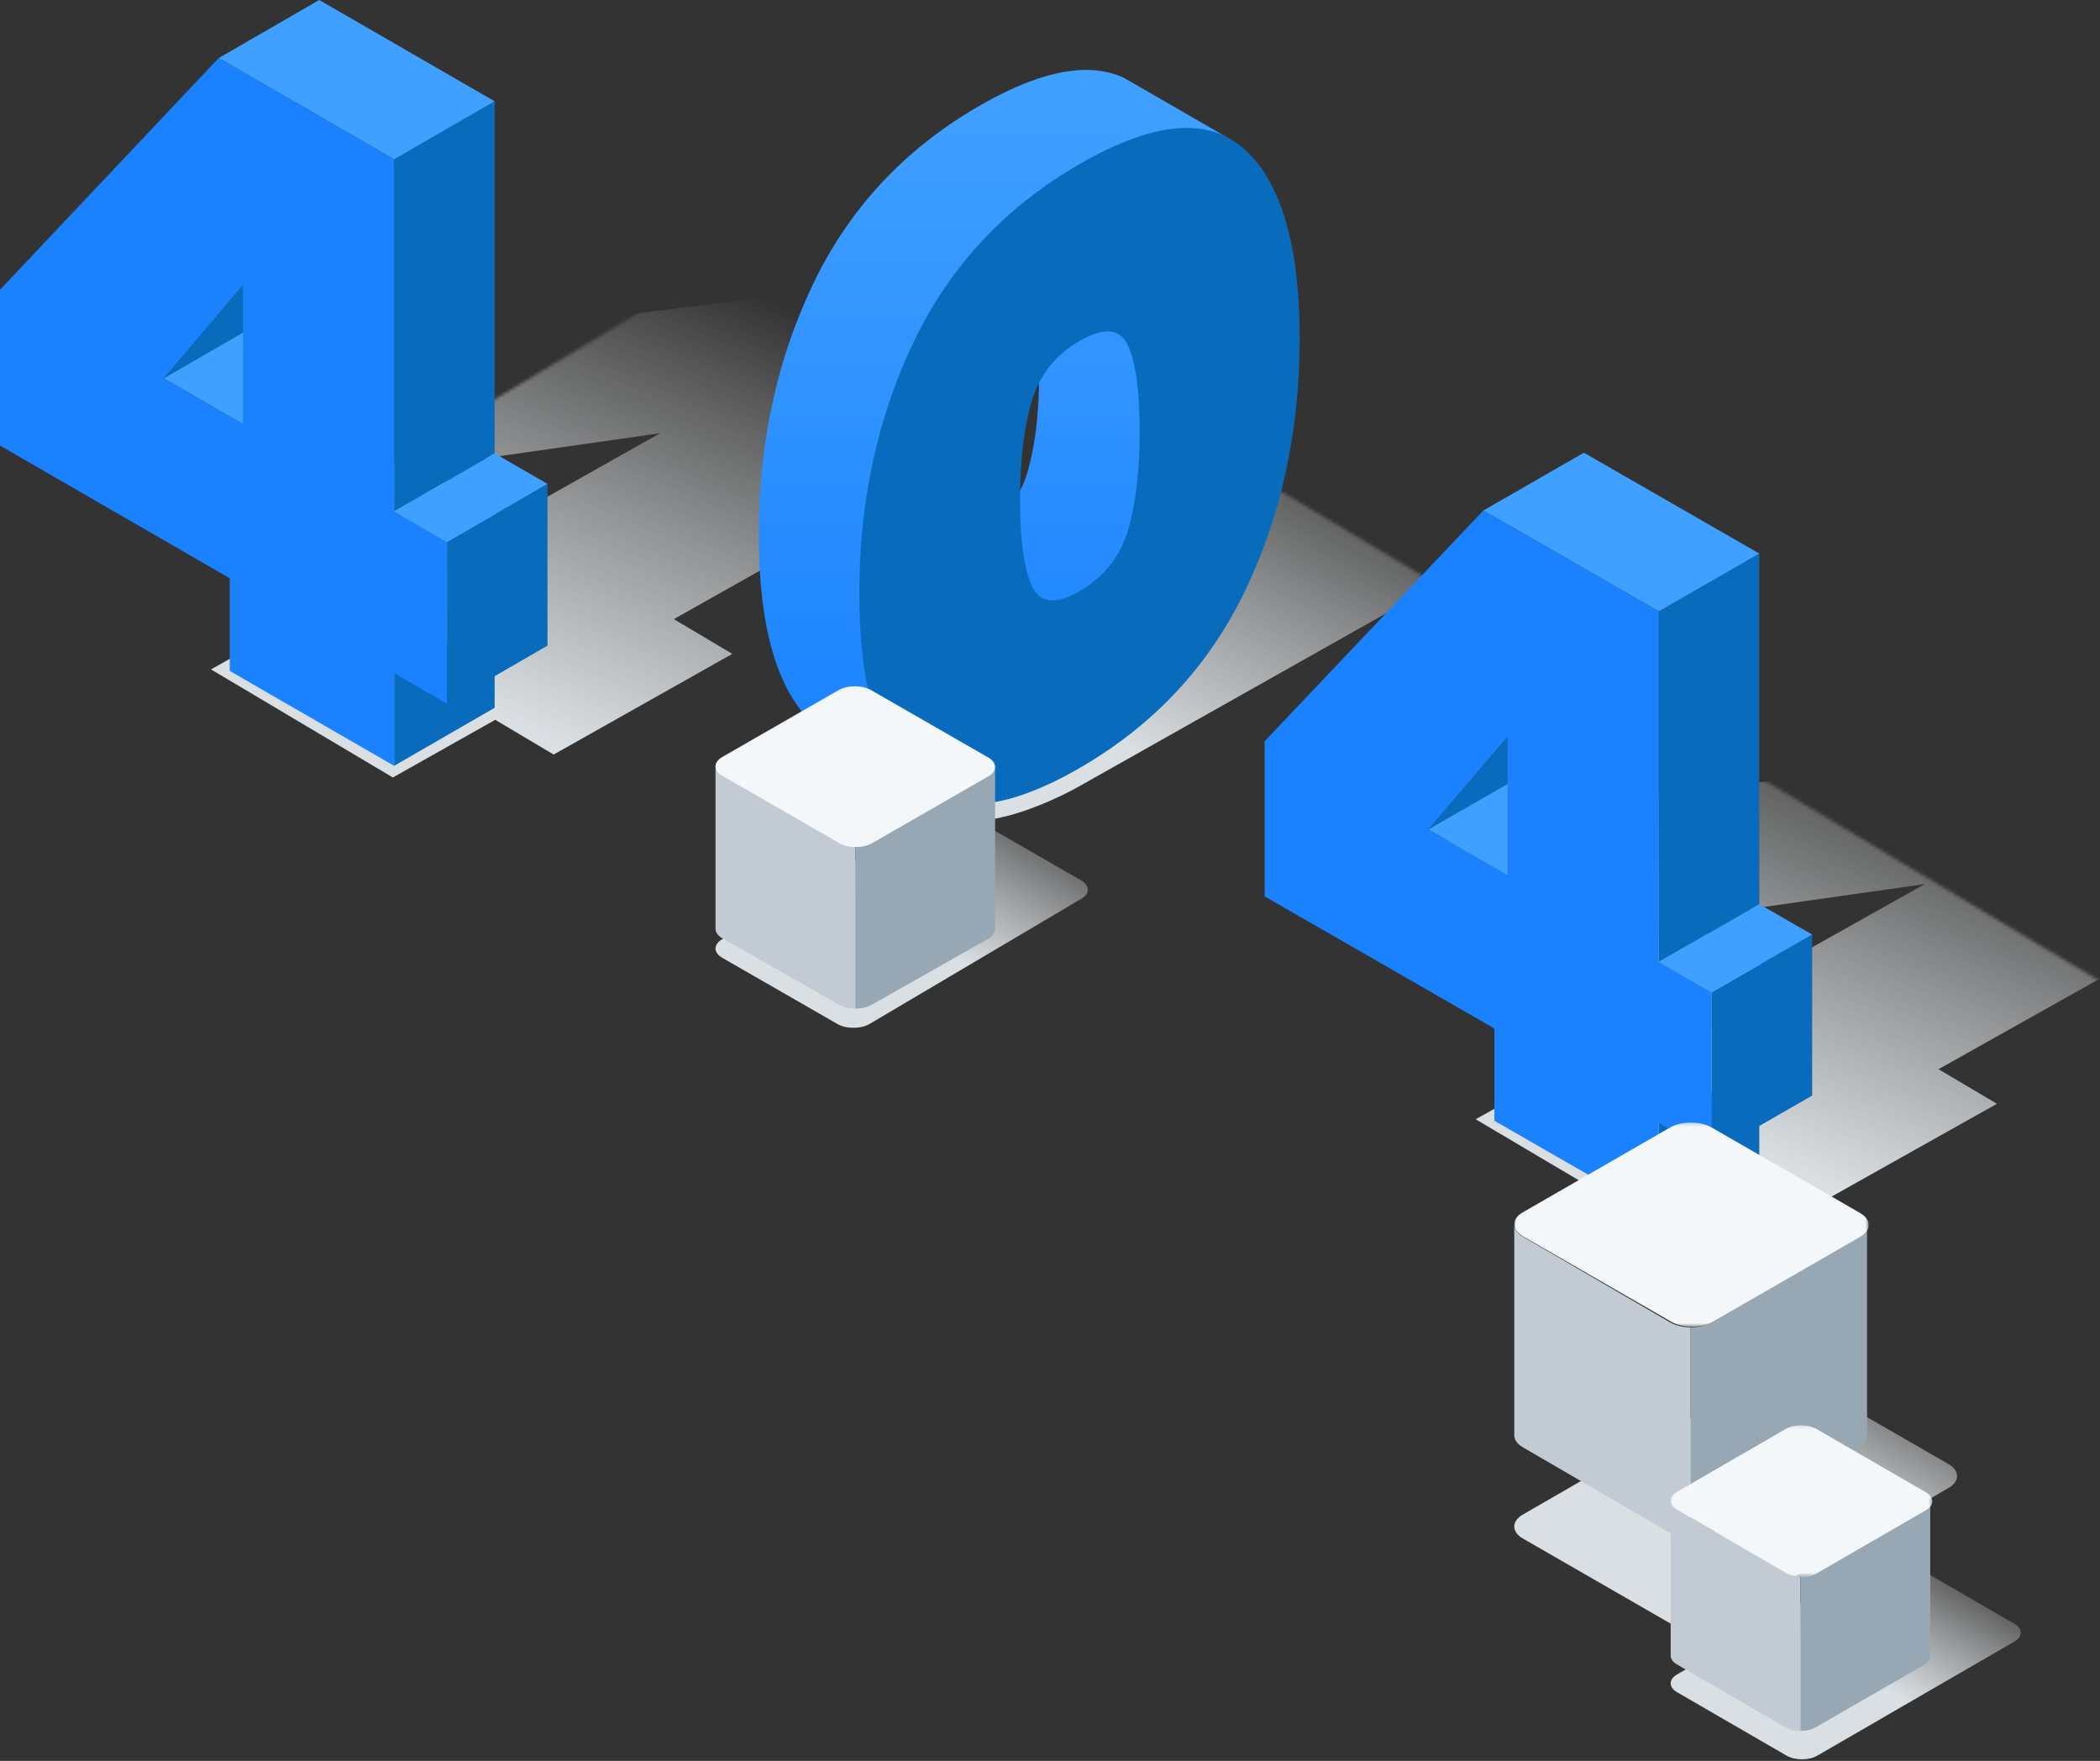<svg xmlns="http://www.w3.org/2000/svg" xmlns:xlink="http://www.w3.org/1999/xlink" width="631" height="529" viewBox="0 0 631 529">
    <rect x="0" y="0" width="631" height="529" fill="#333333" stroke="none"/>
    <defs>
        <path id="a" d="M.765 149.977L250.5 0l447.672 267.758-230.797 157.875z"/>
        <linearGradient id="c" x1="94.428%" x2="40.753%" y1="23.723%" y2="85.042%">
            <stop offset="0%" stop-color="#F7F9FA" stop-opacity="0"/>
            <stop offset="100%" stop-color="#DADFE3"/>
        </linearGradient>
        <linearGradient id="d" x1="85.609%" x2="40.753%" y1="33.798%" y2="85.042%">
            <stop offset="0%" stop-color="#F7F9FA" stop-opacity="0"/>
            <stop offset="100%" stop-color="#DADFE3"/>
        </linearGradient>
        <linearGradient id="e" x1="92.028%" x2="41.586%" y1="26.465%" y2="84.09%">
            <stop offset="0%" stop-color="#F7F9FA" stop-opacity="0"/>
            <stop offset="100%" stop-color="#DADFE3"/>
        </linearGradient>
        <linearGradient id="f" x1="50%" x2="50%" y1="4.274%" y2="94.642%">
            <stop offset="0%" stop-color="#40A0FF"/>
            <stop offset="100%" stop-color="#1A82FF"/>
        </linearGradient>
        <linearGradient id="g" x1="108.89%" x2="57.536%" y1="9.781%" y2="60.638%">
            <stop offset="0%" stop-color="#F7F9FA" stop-opacity="0"/>
            <stop offset="100%" stop-color="#DADFE3"/>
        </linearGradient>
        <linearGradient id="h" x1="108.276%" x2="67.269%" y1="8.782%" y2="50%">
            <stop offset="0%" stop-color="#F7F9FA" stop-opacity="0"/>
            <stop offset="100%" stop-color="#DADFE3"/>
        </linearGradient>
        <path id="i" d="M0 .228h106.492v61.335H0z"/>
        <linearGradient id="k" x1="102.623%" x2="56.219%" y1="14.361%" y2="59.553%">
            <stop offset="0%" stop-color="#F7F9FA" stop-opacity="0"/>
            <stop offset="100%" stop-color="#DADFE3"/>
        </linearGradient>
        <path id="l" d="M0 .17h78.625v45.506H0z"/>
    </defs>
    <g fill="none" fill-rule="evenodd">
        <g transform="translate(-7 63)">
            <mask id="b" fill="#fff">
                <use xlink:href="#a"/>
            </mask>
            <g mask="url(#b)">
                <path fill="url(#c)" d="M52.527 24.262L.808 53.407l76.348 45.366L46.408 116.1l54.641 32.47 30.753-17.33 17.56 10.438 53.672-30.246-17.56-10.437 116.851-65.849v-.001L244.026.505 52.527 24.262zm56.352 31.221l72.472-10.339-46.126 25.994-26.346-15.655z" transform="translate(24 22)"/>
                <path fill="url(#d)" d="M230.542 131.055s-2.609 5.898 1.319 8.519c3.47 2.313 23.005 14.754 33.979 20.2 14.617 7.253 42.044-8.902 42.044-8.902L479.9 53.938l-58.3-34.642-191.058 111.759z" transform="translate(24 22)"/>
                <path fill="url(#e)" d="M432.527 159.795l-51.719 29.02 76.348 45.173-30.748 17.253 54.641 32.33 30.753-17.255 17.56 10.393 53.672-30.116-17.56-10.393 116.851-65.567v-.001l-58.299-34.492-191.499 23.655zm56.352 31.088l72.472-10.295-46.126 25.883-26.346-15.588z" transform="translate(24 22)"/>
            </g>
        </g>
        <path fill="#086BBC" d="M148.63 184.792l-30.208 17.439v27.836l30.207-17.44z"/>
        <path fill="#086BBC" d="M164.507 145.373L134.3 162.812v48.586l30.207-17.44zM148.63 30.43l-30.208 17.44v105.775l30.207-17.44zM103.2 68.223l-30.206 17.44-23.816 28.003 30.206-17.439z"/>
        <path fill="#40A0FF" d="M164.507 145.373L134.3 162.812l-15.877-9.167 30.206-17.44zM95.922 0L65.717 17.44l52.706 30.43 30.205-17.44L95.925 0zM103.2 109.978l-30.206 17.44-23.816-13.752 30.206-17.439z"/>
        <path fill="#1A82FF" d="M0 87.046v46.813l69.025 39.852v27.837l49.398 28.52V202.23l15.878 9.168V162.81l-15.878-9.166V47.87L65.717 17.442 0 87.046zm49.178 26.62l23.817-28.002v41.754l-23.817-13.752z"/>
        <g>
            <path fill="url(#f)" d="M98.302.001c-8.917.017-19.63 3.638-32.144 10.863-22.345 12.9-38.957 30.717-49.838 53.447C5.441 87.04 0 112.157 0 139.653c0 27.668 5.441 46.583 16.32 56.75l35.637 21.291 65.404-55.481 1.971-50.958 20.561-91.451-30.206-17.441C106.327.797 102.578.01 98.442.001h-.14zM51.824 137.567c-2.35-5.222-3.528-13.818-3.528-25.798 0-11.976 1.178-21.894 3.528-29.746 2.353-7.852 7.132-13.862 14.334-18.019 7.353-4.245 12.205-3.797 14.555 1.339 2.353 5.137 3.528 13.696 3.528 25.673 0 11.981-1.175 21.934-3.528 29.873-2.35 7.936-7.202 14.026-14.555 18.271-3.193 1.844-5.91 2.766-8.151 2.766-2.812 0-4.873-1.453-6.183-4.359z" transform="translate(228 21)"/>
            <path fill="#086BBC" d="M310.03 176.008c2.354 5.22 7.133 5.75 14.334 1.593 7.353-4.246 12.205-10.337 14.555-18.273 2.354-7.938 3.528-17.892 3.528-29.873 0-11.976-1.174-20.535-3.528-25.672-2.35-5.135-7.202-5.585-14.555-1.34-7.2 4.159-11.98 10.168-14.334 18.019-2.35 7.853-3.528 17.77-3.528 29.747 0 11.98 1.178 20.575 3.528 25.799m64.173 1.287c-10.878 22.729-27.49 40.543-49.839 53.446-22.345 12.902-38.957 14.269-49.838 4.103-10.879-10.168-16.32-29.083-16.32-56.752 0-27.496 5.441-52.612 16.32-75.342 10.881-22.73 27.493-40.546 49.838-53.447 22.35-12.903 38.961-14.31 49.84-4.23 10.881 10.084 16.318 28.96 16.318 56.626 0 27.669-5.437 52.865-16.319 75.596"/>
        </g>
        <g>
            <path fill="#086BBC" d="M528.63 320.002l-30.208 17.364v27.717l30.207-17.364z"/>
            <path fill="#086BBC" d="M544.507 280.751L514.3 298.116v48.378l30.207-17.364zM528.63 166.3l-30.208 17.365v105.324l30.207-17.366zM483.2 203.932l-30.206 17.364-23.816 27.885 30.206-17.365z"/>
            <path fill="#40A0FF" d="M544.507 280.751L514.3 298.116l-15.877-9.128 30.206-17.364zM475.922 136l-30.205 17.366 52.706 30.299 30.205-17.366L475.925 136zM483.2 245.508l-30.206 17.365-23.816-13.693 30.206-17.364z"/>
            <path fill="#1A82FF" d="M380 222.674v46.613l69.025 39.682v27.717l49.398 28.398v-27.717l15.878 9.128v-48.38l-15.878-9.126V183.665l-52.706-30.299L380 222.674zm49.178 26.507l23.817-27.884v41.576l-23.817-13.692z"/>
        </g>
        <g>
            <path fill="url(#g)" d="M109.861 21.48c2.658 1.528 2.658 4.028 0 5.555L46.272 64.617c-2.657 1.528-7.005 1.528-9.662 0L1.993 44.718c-2.657-1.527-2.657-4.026 0-5.554l63.59-37.583c2.656-1.527 7.004-1.527 9.661 0l34.617 19.9z" transform="translate(215 243)"/>
            <path fill="#C2CBD3" d="M257 253.869c-1.774 0-3.55-.384-4.896-1.152l-35.09-20.002c-1.313-.748-1.98-1.73-2.014-2.715v49.132c.033.986.7 1.966 2.014 2.714l35.09 20.003c1.347.767 3.122 1.151 4.896 1.151v-49.131z"/>
            <path fill="#98A7B4" d="M257 253.869c1.787 0 3.575-.384 4.93-1.152l35.042-19.842c1.393-.79 2.065-1.835 2.026-2.875v49.132c.039 1.04-.633 2.085-2.026 2.874l-35.041 19.843c-1.356.768-3.144 1.151-4.931 1.151v-49.131z"/>
            <path fill="#F4F7F9" d="M296.973 227.577c2.703 1.553 2.703 4.095 0 5.648l-34.92 20.073c-2.702 1.553-7.123 1.553-9.825 0l-35.201-20.235c-2.702-1.554-2.702-4.095 0-5.648l34.92-20.073c2.702-1.554 7.123-1.554 9.825 0l35.201 20.235z"/>
        </g>
        <g>
            <path fill="url(#h)" d="M130.488 27.833c3.426 1.973 3.426 5.202 0 7.175L59.652 75.88c-3.425 1.973-9.03 1.973-12.456 0L2.569 50.178c-3.425-1.973-3.425-5.201 0-7.174L73.405 2.13c3.425-1.973 9.03-1.973 12.456 0l44.627 25.703z" transform="translate(455 412)"/>
            <path fill="#C2CBD3" d="M508 398.735c-2.24 0-4.479-.494-6.178-1.482l-44.28-25.757c-1.658-.963-2.5-2.227-2.542-3.496v63.265c.042 1.27.884 2.532 2.541 3.496l44.28 25.757c1.7.988 3.94 1.482 6.179 1.482v-63.265z"/>
            <path fill="#98A7B4" d="M508 398.735c2.255 0 4.511-.494 6.222-1.482l44.219-25.552c1.757-1.015 2.606-2.362 2.557-3.701v63.265c.049 1.339-.8 2.685-2.557 3.701l-44.219 25.552c-1.71.989-3.967 1.483-6.222 1.482v-63.265z"/>
            <g transform="translate(455 337)">
                <mask id="j" fill="#fff">
                    <use xlink:href="#i"/>
                </mask>
                <path fill="#F4F7F9" d="M103.923 27.411c3.426 1.973 3.426 5.202 0 7.175l-44.27 25.497c-3.426 1.973-9.031 1.973-12.457 0L2.569 34.38c-3.425-1.973-3.425-5.201 0-7.174L46.84 1.708c3.426-1.973 9.032-1.973 12.457 0l44.627 25.703z" mask="url(#j)"/>
            </g>
        </g>
        <g>
            <path fill="url(#k)" d="M103.293 20.812c2.53 1.464 2.53 3.859 0 5.323l-59.25 34.293c-2.53 1.464-6.668 1.464-9.197 0L1.897 41.358c-2.529-1.464-2.529-3.86 0-5.323L61.147 1.74c2.53-1.463 6.668-1.463 9.197 0l32.949 19.07z" transform="translate(502 467)"/>
            <path fill="#C2CBD3" d="M541 473.561c-1.648 0-3.296-.363-4.546-1.088l-32.584-18.907c-1.22-.707-1.84-1.634-1.87-2.566v46.44c.03.932.65 1.858 1.87 2.565l32.584 18.907c1.25.726 2.898 1.088 4.546 1.088v-46.439z"/>
            <path fill="#98A7B4" d="M541 473.561c1.66 0 3.32-.362 4.579-1.088l32.538-18.756c1.293-.746 1.917-1.734 1.882-2.717v46.44c.035.982-.59 1.97-1.882 2.716l-32.538 18.756c-1.26.726-2.92 1.088-4.579 1.088v-46.439z"/>
            <g transform="translate(502 428)">
                <mask id="m" fill="#fff">
                    <use xlink:href="#l"/>
                </mask>
                <path fill="#F4F7F9" d="M76.728 20.337c2.53 1.464 2.53 3.86 0 5.323L44.042 44.578c-2.529 1.464-6.667 1.464-9.196 0L1.897 25.508c-2.529-1.464-2.529-3.86 0-5.323L34.583 1.267c2.529-1.464 6.667-1.464 9.196 0l32.949 19.07z" mask="url(#m)"/>
            </g>
        </g>
    </g>
</svg>
